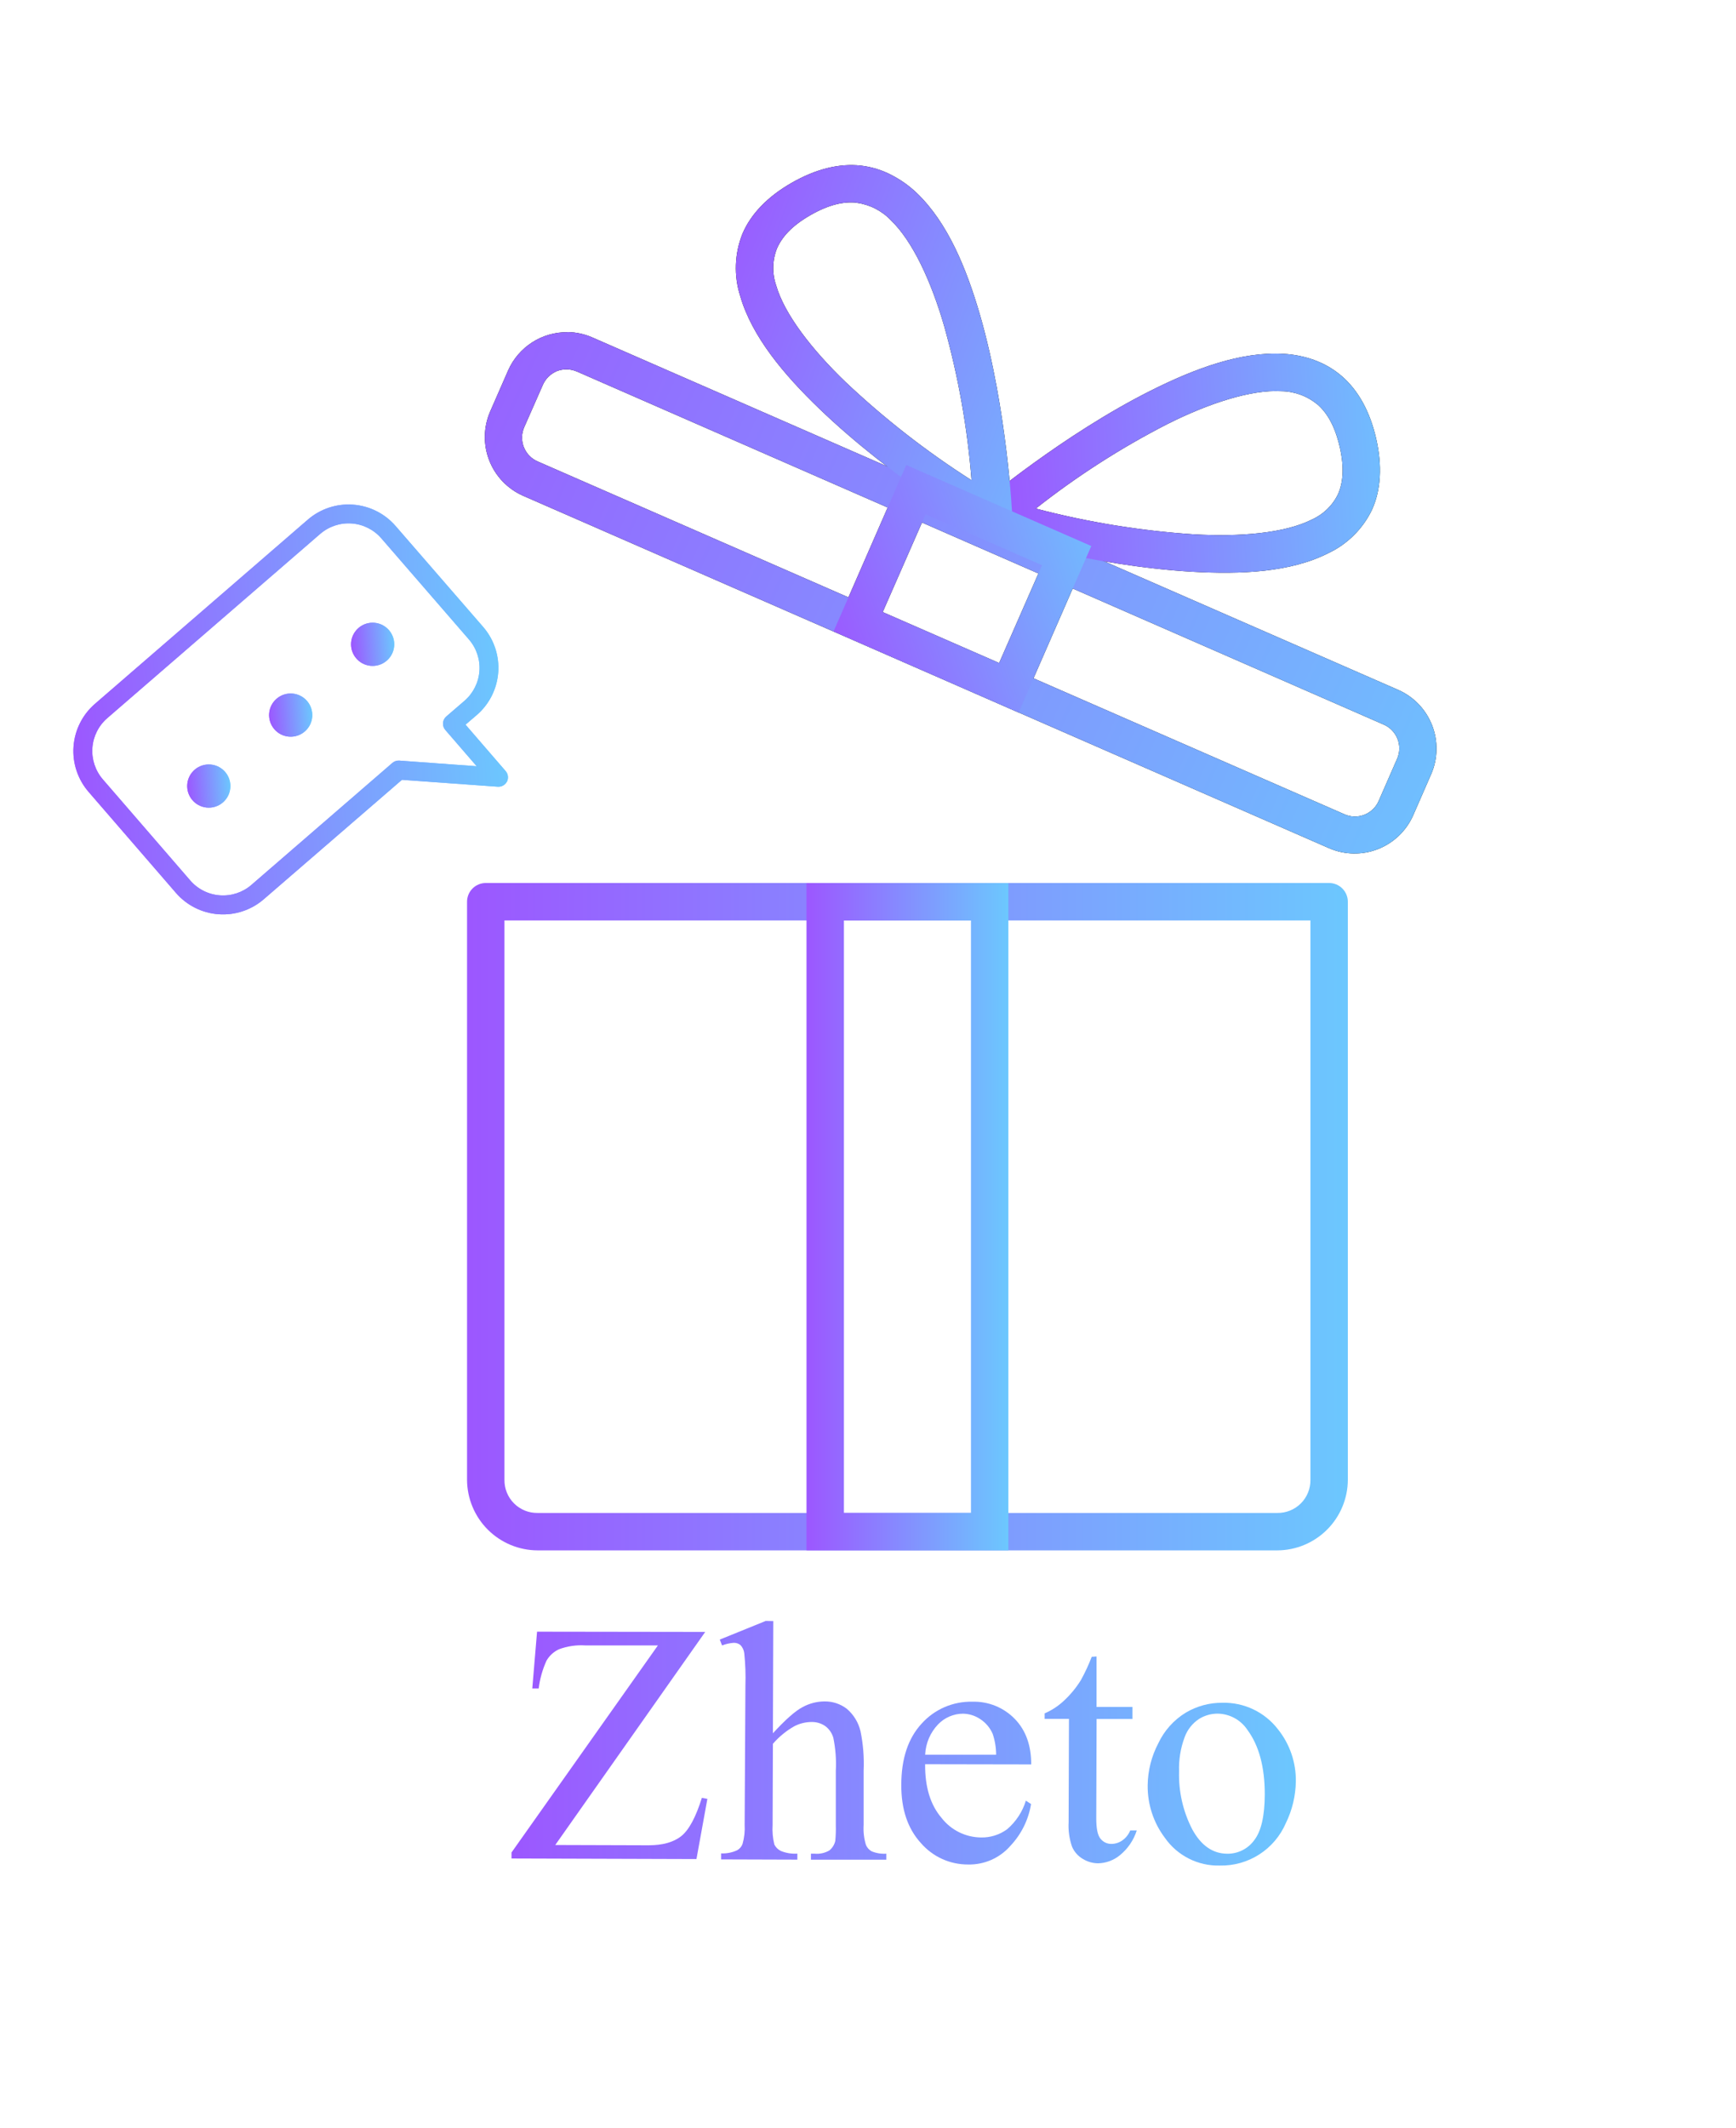 <svg width="284" height="348" viewBox="0 0 284 348" fill="none" xmlns="http://www.w3.org/2000/svg">
<g clip-path="url(#clip0_1619_5610)">
<path d="M217.435 144.382C218.247 144.382 219.027 144.705 219.601 145.28C220.176 145.854 220.499 146.634 220.499 147.446V241.97C220.486 245.026 219.267 247.954 217.105 250.115C214.944 252.276 212.016 253.496 208.96 253.508H87.944C84.888 253.496 81.96 252.276 79.799 250.115C77.638 247.954 76.418 245.026 76.406 241.97V147.446C76.406 146.634 76.729 145.854 77.303 145.28C77.878 144.705 78.657 144.382 79.47 144.382H217.435ZM214.378 150.502H82.526V241.97C82.515 242.684 82.648 243.393 82.917 244.056C83.186 244.718 83.584 245.319 84.09 245.825C84.595 246.33 85.196 246.729 85.859 246.997C86.521 247.266 87.23 247.399 87.944 247.388H208.96C209.674 247.399 210.384 247.266 211.046 246.997C211.708 246.729 212.31 246.33 212.815 245.825C213.32 245.319 213.719 244.718 213.987 244.056C214.256 243.393 214.389 242.684 214.378 241.97V150.502Z" fill="url(#paint0_linear_1619_5610)"/>
<path d="M164.965 144.398V253.501H131.939V144.398H164.965ZM158.845 150.518H138.06V247.38H158.845V150.518Z" fill="url(#paint1_linear_1619_5610)"/>
<path d="M92.841 54.303C94.232 54.316 95.606 54.61 96.879 55.168L228.755 112.815C231.284 113.933 233.269 116.004 234.278 118.579C235.287 121.153 235.238 124.021 234.143 126.56L231.188 133.319C230.07 135.848 227.998 137.832 225.423 138.84C222.849 139.848 219.98 139.797 217.443 138.699L85.559 81.06C83.03 79.941 81.046 77.867 80.038 75.291C79.03 72.715 79.081 69.846 80.18 67.307L83.134 60.556C83.966 58.681 85.329 57.092 87.054 55.983C88.779 54.875 90.791 54.296 92.841 54.319V54.303ZM91.11 60.68C90.586 60.898 90.109 61.216 89.708 61.617C89.307 62.018 88.988 62.495 88.771 63.019L85.785 69.794C85.549 70.313 85.419 70.873 85.404 71.442C85.389 72.012 85.488 72.578 85.696 73.109C85.904 73.639 86.216 74.122 86.615 74.529C87.013 74.936 87.489 75.259 88.015 75.478L219.891 133.124C220.409 133.363 220.97 133.494 221.539 133.511C222.109 133.527 222.677 133.428 223.207 133.22C223.738 133.012 224.222 132.698 224.628 132.299C225.035 131.899 225.357 131.422 225.574 130.895L228.529 124.143C228.768 123.625 228.899 123.063 228.916 122.493C228.932 121.922 228.834 121.354 228.625 120.823C228.417 120.291 228.104 119.808 227.704 119.4C227.305 118.993 226.827 118.67 226.299 118.452L94.431 60.774C93.38 60.305 92.186 60.271 91.11 60.68Z" fill="black"/>
<path d="M215.018 58.88C216.661 59.472 218.183 60.36 219.508 61.499C222.214 63.838 224.124 67.299 225.137 71.736C226.151 76.172 225.917 80.086 224.467 83.321C222.968 86.461 220.428 88.985 217.279 90.463C211.112 93.581 203.058 93.955 194.903 93.48C178.593 92.521 161.698 87.539 161.698 87.539L156.241 85.933L160.614 82.253C160.614 82.253 173.829 71.104 188.284 63.861C195.511 60.236 203.05 57.453 209.981 57.858C211.709 57.95 213.413 58.294 215.041 58.88H215.018ZM215.509 66.13C213.845 64.753 211.759 63.99 209.599 63.971C204.68 63.682 197.772 65.935 191.005 69.327C183.39 73.226 176.173 77.859 169.456 83.157C177.904 85.378 186.545 86.787 195.262 87.368C202.91 87.82 210.215 87.157 214.534 84.99C216.441 84.16 217.987 82.675 218.892 80.803C219.672 79.025 219.976 76.601 219.173 73.092C218.37 69.584 217.06 67.456 215.501 66.107L215.509 66.13Z" fill="black"/>
<path d="M145.817 28.606C147.354 29.39 148.767 30.396 150.012 31.592C155.025 36.41 158.104 43.832 160.35 51.597C164.825 67.159 165.605 84.428 165.605 84.428L165.885 90.135L160.981 87.204C160.981 87.204 145.849 78.191 134.068 66.863C128.182 61.203 123.005 55.02 121.087 48.393C120.033 45.075 120.16 41.493 121.446 38.258C122.826 34.991 125.555 32.161 129.499 29.9C133.444 27.639 137.296 26.68 140.835 27.078C142.572 27.28 144.257 27.795 145.81 28.598L145.817 28.606ZM140.157 33.151C138.13 32.925 135.674 33.401 132.556 35.194C129.437 36.987 127.878 38.843 127.098 40.651C126.34 42.584 126.298 44.725 126.981 46.686C128.33 51.364 132.797 57.141 138.325 62.458C144.672 68.454 151.574 73.835 158.939 78.526C158.27 70.001 156.772 61.562 154.464 53.328C152.359 46.054 149.318 39.451 145.763 36.036C144.28 34.467 142.304 33.455 140.165 33.167L140.157 33.151Z" fill="black"/>
<path d="M148.258 76.031L178.531 89.285L177.299 92.092L166.634 116.495L136.368 103.241L148.258 76.031ZM151.423 84.093L144.406 100.083L163.453 108.41L170.47 92.419L151.423 84.093Z" fill="black"/>
<path d="M82.565 128.267C82.717 128.132 82.844 127.971 82.939 127.792C83.075 127.517 83.126 127.209 83.087 126.905C83.048 126.602 82.921 126.316 82.721 126.084L76.157 118.491L77.981 116.931C78.998 116.058 79.833 114.993 80.438 113.797C81.043 112.6 81.406 111.297 81.507 109.96C81.607 108.623 81.444 107.28 81.025 106.006C80.606 104.733 79.939 103.555 79.065 102.539L64.719 86.011C62.951 83.969 60.444 82.712 57.75 82.518C55.055 82.323 52.394 83.207 50.351 84.974L15.524 115.099C13.483 116.868 12.226 119.374 12.03 122.068C11.834 124.761 12.715 127.423 14.479 129.468L28.786 146.004C30.554 148.044 33.059 149.299 35.752 149.493C38.444 149.688 41.104 148.806 43.147 147.041L65.756 127.511L81.466 128.642C81.867 128.663 82.261 128.529 82.565 128.267ZM52.378 87.305C53.8 86.075 55.652 85.459 57.528 85.594C59.403 85.728 61.148 86.602 62.38 88.022L76.726 104.574C77.953 105.998 78.566 107.85 78.43 109.725C78.294 111.6 77.421 113.345 76.001 114.577L72.999 117.165C72.692 117.436 72.503 117.816 72.474 118.225C72.445 118.633 72.577 119.037 72.843 119.348L77.981 125.289L65.32 124.369C64.911 124.341 64.507 124.476 64.197 124.743L41.127 144.694C39.705 145.924 37.852 146.538 35.976 146.402C34.1 146.266 32.355 145.391 31.125 143.969L16.818 127.433C15.591 126.009 14.978 124.157 15.114 122.282C15.25 120.407 16.123 118.662 17.543 117.43L52.378 87.305Z" fill="url(#paint2_linear_1619_5610)"/>
<path d="M60.961 108.885C62.912 108.885 64.493 107.304 64.493 105.354C64.493 103.403 62.912 101.822 60.961 101.822C59.011 101.822 57.43 103.403 57.43 105.354C57.43 107.304 59.011 108.885 60.961 108.885Z" fill="url(#paint3_linear_1619_5610)"/>
<path d="M49.867 119.601C51.342 118.324 51.504 116.094 50.227 114.619C48.951 113.144 46.721 112.982 45.246 114.258C43.771 115.534 43.609 117.765 44.885 119.24C46.161 120.715 48.392 120.877 49.867 119.601Z" fill="url(#paint4_linear_1619_5610)"/>
<path d="M34.157 132.064C36.108 132.064 37.689 130.483 37.689 128.532C37.689 126.582 36.108 125 34.157 125C32.207 125 30.625 126.582 30.625 128.532C30.625 130.483 32.207 132.064 34.157 132.064Z" fill="url(#paint5_linear_1619_5610)"/>
<path d="M92.841 54.303C94.232 54.316 95.606 54.61 96.879 55.168L228.755 112.815C231.284 113.933 233.269 116.004 234.278 118.579C235.287 121.153 235.238 124.021 234.143 126.56L231.188 133.319C230.07 135.848 227.998 137.832 225.423 138.84C222.849 139.848 219.98 139.797 217.443 138.699L85.559 81.06C83.03 79.941 81.046 77.867 80.038 75.291C79.03 72.715 79.081 69.846 80.18 67.307L83.134 60.556C83.966 58.681 85.329 57.092 87.054 55.983C88.779 54.875 90.791 54.296 92.841 54.319V54.303ZM91.11 60.68C90.586 60.898 90.109 61.216 89.708 61.617C89.307 62.018 88.988 62.495 88.771 63.019L85.785 69.794C85.549 70.313 85.419 70.873 85.404 71.442C85.389 72.012 85.488 72.578 85.696 73.109C85.904 73.639 86.216 74.122 86.615 74.529C87.013 74.936 87.489 75.259 88.015 75.478L219.891 133.124C220.409 133.363 220.97 133.494 221.539 133.511C222.109 133.527 222.677 133.428 223.207 133.22C223.738 133.012 224.222 132.698 224.628 132.299C225.035 131.899 225.357 131.422 225.574 130.895L228.529 124.143C228.768 123.625 228.899 123.063 228.916 122.493C228.932 121.922 228.834 121.354 228.625 120.823C228.417 120.291 228.104 119.808 227.704 119.4C227.305 118.993 226.827 118.67 226.299 118.452L94.431 60.774C93.38 60.305 92.186 60.271 91.11 60.68Z" fill="url(#paint6_linear_1619_5610)"/>
<path d="M215.018 58.88C216.661 59.472 218.183 60.36 219.508 61.499C222.214 63.838 224.124 67.299 225.137 71.736C226.151 76.172 225.917 80.086 224.467 83.321C222.968 86.461 220.428 88.985 217.279 90.463C211.112 93.581 203.058 93.955 194.903 93.48C178.593 92.521 161.698 87.539 161.698 87.539L156.241 85.933L160.614 82.253C160.614 82.253 173.829 71.104 188.284 63.861C195.511 60.236 203.05 57.453 209.981 57.858C211.709 57.95 213.413 58.294 215.041 58.88H215.018ZM215.509 66.13C213.845 64.753 211.759 63.99 209.599 63.971C204.68 63.682 197.772 65.935 191.005 69.327C183.39 73.226 176.173 77.859 169.456 83.157C177.904 85.378 186.545 86.787 195.262 87.368C202.91 87.82 210.215 87.157 214.534 84.99C216.441 84.16 217.987 82.675 218.892 80.803C219.672 79.025 219.976 76.601 219.173 73.092C218.37 69.584 217.06 67.456 215.501 66.107L215.509 66.13Z" fill="url(#paint7_linear_1619_5610)"/>
<path d="M145.817 28.606C147.354 29.39 148.767 30.396 150.012 31.592C155.025 36.41 158.104 43.832 160.35 51.597C164.825 67.159 165.605 84.428 165.605 84.428L165.885 90.135L160.981 87.204C160.981 87.204 145.849 78.191 134.068 66.863C128.182 61.203 123.005 55.02 121.087 48.393C120.033 45.075 120.16 41.493 121.446 38.258C122.826 34.991 125.555 32.161 129.499 29.9C133.444 27.639 137.296 26.68 140.835 27.078C142.572 27.28 144.257 27.795 145.81 28.598L145.817 28.606ZM140.157 33.151C138.13 32.925 135.674 33.401 132.556 35.194C129.437 36.987 127.878 38.843 127.098 40.651C126.34 42.584 126.298 44.725 126.981 46.686C128.33 51.364 132.797 57.141 138.325 62.458C144.672 68.454 151.574 73.835 158.939 78.526C158.27 70.001 156.772 61.562 154.464 53.328C152.359 46.054 149.318 39.451 145.763 36.036C144.28 34.467 142.304 33.455 140.165 33.167L140.157 33.151Z" fill="url(#paint8_linear_1619_5610)"/>
<path d="M148.258 76.031L178.531 89.285L177.299 92.092L166.634 116.495L136.368 103.241L148.258 76.031ZM151.423 84.093L144.406 100.083L163.453 108.41L170.47 92.419L151.423 84.093Z" fill="url(#paint9_linear_1619_5610)"/>
<path d="M82.565 128.267C82.717 128.132 82.844 127.971 82.939 127.792C83.075 127.517 83.126 127.209 83.087 126.905C83.048 126.602 82.921 126.316 82.721 126.084L76.157 118.491L77.981 116.931C78.998 116.058 79.833 114.993 80.438 113.797C81.043 112.6 81.406 111.297 81.507 109.96C81.607 108.623 81.444 107.28 81.025 106.006C80.606 104.733 79.939 103.555 79.065 102.539L64.719 86.011C62.951 83.969 60.444 82.712 57.75 82.518C55.055 82.323 52.394 83.207 50.351 84.974L15.524 115.099C13.483 116.868 12.226 119.374 12.03 122.068C11.834 124.761 12.715 127.423 14.479 129.468L28.786 146.004C30.554 148.044 33.059 149.299 35.752 149.493C38.444 149.688 41.104 148.806 43.147 147.041L65.756 127.511L81.466 128.642C81.867 128.663 82.261 128.529 82.565 128.267ZM52.378 87.305C53.8 86.075 55.652 85.459 57.528 85.594C59.403 85.728 61.148 86.602 62.38 88.022L76.726 104.574C77.953 105.998 78.566 107.85 78.43 109.725C78.294 111.6 77.421 113.345 76.001 114.577L72.999 117.165C72.692 117.436 72.503 117.816 72.474 118.225C72.445 118.633 72.577 119.037 72.843 119.348L77.981 125.289L65.32 124.369C64.911 124.341 64.507 124.476 64.197 124.743L41.127 144.694C39.705 145.924 37.852 146.538 35.976 146.402C34.1 146.266 32.355 145.391 31.125 143.969L16.818 127.433C15.591 126.009 14.978 124.157 15.114 122.282C15.25 120.407 16.123 118.662 17.543 117.43L52.378 87.305Z" fill="url(#paint10_linear_1619_5610)"/>
<path d="M60.961 108.885C62.912 108.885 64.493 107.304 64.493 105.354C64.493 103.403 62.912 101.822 60.961 101.822C59.011 101.822 57.43 103.403 57.43 105.354C57.43 107.304 59.011 108.885 60.961 108.885Z" fill="url(#paint11_linear_1619_5610)"/>
<path d="M49.867 119.601C51.342 118.324 51.504 116.094 50.227 114.619C48.951 113.144 46.721 112.982 45.246 114.258C43.771 115.534 43.609 117.765 44.885 119.24C46.161 120.715 48.392 120.877 49.867 119.601Z" fill="url(#paint12_linear_1619_5610)"/>
<path d="M34.157 132.064C36.108 132.064 37.689 130.483 37.689 128.532C37.689 126.582 36.108 125 34.157 125C32.207 125 30.625 126.582 30.625 128.532C30.625 130.483 32.207 132.064 34.157 132.064Z" fill="url(#paint13_linear_1619_5610)"/>
<path d="M115.372 266.84L90.837 301.682L106.079 301.729C108.418 301.729 110.213 301.225 111.466 300.217C112.719 299.208 113.836 297.129 114.818 293.979L115.723 294.143L113.937 303.982L83.68 303.889V302.906L107.63 269.047H95.741C94.28 268.954 92.817 269.169 91.445 269.678C90.592 270.073 89.881 270.721 89.41 271.534C88.751 272.98 88.318 274.518 88.124 276.095H87.079L87.859 266.801L115.372 266.84Z" fill="url(#paint14_linear_1619_5610)"/>
<path d="M126.506 265.07L126.443 283.415C128.486 281.193 130.092 279.767 131.285 279.143C132.377 278.541 133.601 278.22 134.848 278.207C136.172 278.178 137.466 278.598 138.52 279.4C139.652 280.359 140.445 281.658 140.781 283.104C141.212 285.213 141.383 287.368 141.288 289.52V298.4C141.214 299.503 141.341 300.609 141.662 301.667C141.846 302.109 142.173 302.477 142.59 302.711C143.351 303.027 144.176 303.161 144.999 303.101V304.084H132.665V303.101H133.242C134.091 303.186 134.945 303.001 135.682 302.571C136.17 302.174 136.51 301.625 136.649 301.012C136.729 300.154 136.758 299.292 136.735 298.431V289.551C136.829 287.743 136.693 285.93 136.329 284.156C136.108 283.375 135.63 282.691 134.973 282.215C134.31 281.771 133.525 281.545 132.727 281.568C131.755 281.581 130.799 281.821 129.936 282.269C128.615 283.017 127.433 283.987 126.443 285.138L126.397 298.392C126.327 299.471 126.421 300.554 126.677 301.604C126.908 302.063 127.284 302.433 127.745 302.657C128.6 303.005 129.522 303.154 130.443 303.093V304.076L117.969 304.037V303.055C118.873 303.098 119.775 302.922 120.596 302.54C121.007 302.314 121.32 301.945 121.477 301.503C121.766 300.49 121.882 299.436 121.82 298.384L121.945 275.619C122.003 273.852 121.941 272.084 121.758 270.325C121.698 269.822 121.477 269.351 121.126 268.984C120.806 268.73 120.404 268.603 119.996 268.626C119.354 268.675 118.724 268.819 118.125 269.054L117.75 268.095L125.266 265.047L126.506 265.07Z" fill="url(#paint15_linear_1619_5610)"/>
<path d="M151.345 288.475C151.314 292.202 152.21 295.128 154.035 297.254C154.798 298.236 155.772 299.033 156.886 299.587C157.999 300.14 159.223 300.435 160.467 300.45C162.005 300.489 163.513 300.018 164.755 299.11C166.204 297.875 167.27 296.252 167.827 294.432L168.676 294.985C168.26 297.544 167.087 299.92 165.308 301.807C164.448 302.796 163.38 303.584 162.181 304.113C160.982 304.643 159.68 304.902 158.37 304.871C156.902 304.879 155.451 304.567 154.115 303.959C152.78 303.35 151.593 302.459 150.636 301.347C148.494 298.993 147.431 295.832 147.447 291.867C147.447 287.579 148.557 284.234 150.776 281.833C151.819 280.672 153.102 279.751 154.535 279.133C155.969 278.516 157.519 278.216 159.079 278.254C160.366 278.216 161.647 278.445 162.84 278.928C164.033 279.412 165.113 280.138 166.01 281.061C167.814 282.916 168.71 285.398 168.7 288.506L151.345 288.475ZM151.345 286.916H162.962C162.957 285.76 162.768 284.613 162.4 283.517C161.975 282.528 161.267 281.687 160.366 281.1C159.528 280.536 158.545 280.227 157.535 280.211C156.773 280.215 156.019 280.373 155.319 280.674C154.618 280.976 153.985 281.415 153.458 281.965C152.187 283.299 151.44 285.045 151.353 286.885L151.345 286.916Z" fill="url(#paint16_linear_1619_5610)"/>
<path d="M179.389 270.855V279.104H185.259V281.077H179.397L179.342 297.355C179.342 298.985 179.568 300.084 180.028 300.645C180.24 300.917 180.513 301.136 180.824 301.285C181.135 301.434 181.476 301.509 181.821 301.503C182.451 301.501 183.065 301.308 183.583 300.949C184.175 300.54 184.633 299.965 184.901 299.297H185.969C185.468 300.876 184.52 302.276 183.24 303.327C182.224 304.177 180.947 304.653 179.623 304.676C178.753 304.665 177.902 304.42 177.159 303.967C176.366 303.508 175.742 302.805 175.381 301.963C174.933 300.674 174.743 299.31 174.82 297.948L174.875 281.061H170.898V280.157C172.048 279.665 173.104 278.976 174.017 278.122C175.106 277.12 176.053 275.973 176.832 274.715C177.507 273.488 178.099 272.217 178.601 270.91L179.389 270.855Z" fill="url(#paint17_linear_1619_5610)"/>
<path d="M199.947 278.426C201.706 278.378 203.452 278.749 205.04 279.506C206.628 280.264 208.014 281.387 209.085 282.784C211.011 285.196 212.038 288.203 211.993 291.29C211.957 293.657 211.398 295.986 210.355 298.112C209.449 300.208 207.939 301.988 206.017 303.222C204.095 304.457 201.849 305.09 199.565 305.043C197.803 305.091 196.057 304.7 194.484 303.905C192.91 303.11 191.559 301.936 190.553 300.489C188.697 298.019 187.713 295.003 187.754 291.913C187.782 289.521 188.378 287.17 189.492 285.053C190.471 282.968 192.045 281.218 194.014 280.024C195.811 278.964 197.861 278.412 199.947 278.426ZM199.09 280.203C198.058 280.223 197.051 280.519 196.174 281.061C195.07 281.782 194.232 282.844 193.788 284.086C193.129 285.865 192.824 287.756 192.891 289.652C192.794 292.939 193.535 296.196 195.043 299.117C196.488 301.768 198.398 303.099 200.774 303.109C201.626 303.12 202.469 302.928 203.232 302.548C203.996 302.169 204.657 301.613 205.163 300.926C206.317 299.466 206.899 296.955 206.909 293.395C206.909 288.935 205.963 285.424 204.072 282.862C203.531 282.046 202.796 281.376 201.934 280.912C201.071 280.448 200.108 280.205 199.129 280.203H199.09Z" fill="url(#paint18_linear_1619_5610)"/>
</g>
<defs>
<linearGradient id="paint0_linear_1619_5610" x1="76.71" y1="199.3" x2="220.163" y2="199.3" gradientUnits="userSpaceOnUse">
<stop stop-color="#9C57FF"/>
<stop offset="1" stop-color="#6CC7FE"/>
</linearGradient>
<linearGradient id="paint1_linear_1619_5610" x1="132.064" y1="199.3" x2="164.809" y2="199.3" gradientUnits="userSpaceOnUse">
<stop stop-color="#9C57FF"/>
<stop offset="1" stop-color="#6CC7FE"/>
</linearGradient>
<linearGradient id="paint2_linear_1619_5610" x1="11.69" y1="118.43" x2="82.169" y2="113.514" gradientUnits="userSpaceOnUse">
<stop stop-color="#9C57FF"/>
<stop offset="1" stop-color="#6CC7FE"/>
</linearGradient>
<linearGradient id="paint3_linear_1619_5610" x1="57.458" y1="105.57" x2="64.504" y2="105.078" gradientUnits="userSpaceOnUse">
<stop stop-color="#9C57FF"/>
<stop offset="1" stop-color="#6CC7FE"/>
</linearGradient>
<linearGradient id="paint4_linear_1619_5610" x1="44.033" y1="117.167" x2="51.079" y2="116.676" gradientUnits="userSpaceOnUse">
<stop stop-color="#9C57FF"/>
<stop offset="1" stop-color="#6CC7FE"/>
</linearGradient>
<linearGradient id="paint5_linear_1619_5610" x1="30.651" y1="128.76" x2="37.697" y2="128.268" gradientUnits="userSpaceOnUse">
<stop stop-color="#9C57FF"/>
<stop offset="1" stop-color="#6CC7FE"/>
</linearGradient>
<linearGradient id="paint6_linear_1619_5610" x1="59.558" y1="51.559" x2="247.841" y2="136.149" gradientUnits="userSpaceOnUse">
<stop stop-color="#9C57FF"/>
<stop offset="1" stop-color="#6CC7FE"/>
</linearGradient>
<linearGradient id="paint7_linear_1619_5610" x1="232.638" y1="76.117" x2="163.25" y2="79.626" gradientUnits="userSpaceOnUse">
<stop stop-color="#6CC7FE"/>
<stop offset="1" stop-color="#9C57FF"/>
</linearGradient>
<linearGradient id="paint8_linear_1619_5610" x1="113.353" y1="43.762" x2="188.198" y2="71.049" gradientUnits="userSpaceOnUse">
<stop stop-color="#9C57FF"/>
<stop offset="1" stop-color="#6CC7FE"/>
</linearGradient>
<linearGradient id="paint9_linear_1619_5610" x1="134.403" y1="103.405" x2="184.69" y2="87.032" gradientUnits="userSpaceOnUse">
<stop stop-color="#9C57FF"/>
<stop offset="1" stop-color="#6CC7FE"/>
</linearGradient>
<linearGradient id="paint10_linear_1619_5610" x1="11.69" y1="118.43" x2="82.169" y2="113.514" gradientUnits="userSpaceOnUse">
<stop stop-color="#9C57FF"/>
<stop offset="1" stop-color="#6CC7FE"/>
</linearGradient>
<linearGradient id="paint11_linear_1619_5610" x1="57.458" y1="105.57" x2="64.504" y2="105.078" gradientUnits="userSpaceOnUse">
<stop stop-color="#9C57FF"/>
<stop offset="1" stop-color="#6CC7FE"/>
</linearGradient>
<linearGradient id="paint12_linear_1619_5610" x1="44.033" y1="117.167" x2="51.079" y2="116.676" gradientUnits="userSpaceOnUse">
<stop stop-color="#9C57FF"/>
<stop offset="1" stop-color="#6CC7FE"/>
</linearGradient>
<linearGradient id="paint13_linear_1619_5610" x1="30.651" y1="128.76" x2="37.697" y2="128.268" gradientUnits="userSpaceOnUse">
<stop stop-color="#9C57FF"/>
<stop offset="1" stop-color="#6CC7FE"/>
</linearGradient>
<linearGradient id="paint14_linear_1619_5610" x1="83.68" y1="285.053" x2="211.993" y2="285.053" gradientUnits="userSpaceOnUse">
<stop stop-color="#9C57FF"/>
<stop offset="1" stop-color="#6CC7FE"/>
</linearGradient>
<linearGradient id="paint15_linear_1619_5610" x1="83.68" y1="285.053" x2="211.993" y2="285.053" gradientUnits="userSpaceOnUse">
<stop stop-color="#9C57FF"/>
<stop offset="1" stop-color="#6CC7FE"/>
</linearGradient>
<linearGradient id="paint16_linear_1619_5610" x1="83.68" y1="285.053" x2="211.993" y2="285.053" gradientUnits="userSpaceOnUse">
<stop stop-color="#9C57FF"/>
<stop offset="1" stop-color="#6CC7FE"/>
</linearGradient>
<linearGradient id="paint17_linear_1619_5610" x1="83.68" y1="285.053" x2="211.993" y2="285.053" gradientUnits="userSpaceOnUse">
<stop stop-color="#9C57FF"/>
<stop offset="1" stop-color="#6CC7FE"/>
</linearGradient>
<linearGradient id="paint18_linear_1619_5610" x1="83.68" y1="285.053" x2="211.993" y2="285.053" gradientUnits="userSpaceOnUse">
<stop stop-color="#9C57FF"/>
<stop offset="1" stop-color="#6CC7FE"/>
</linearGradient>
<clipPath id="clip0_1619_5610">
<rect width="223" height="294.532" fill="white" transform="translate(12 27)"/>
</clipPath>
</defs>
</svg>
